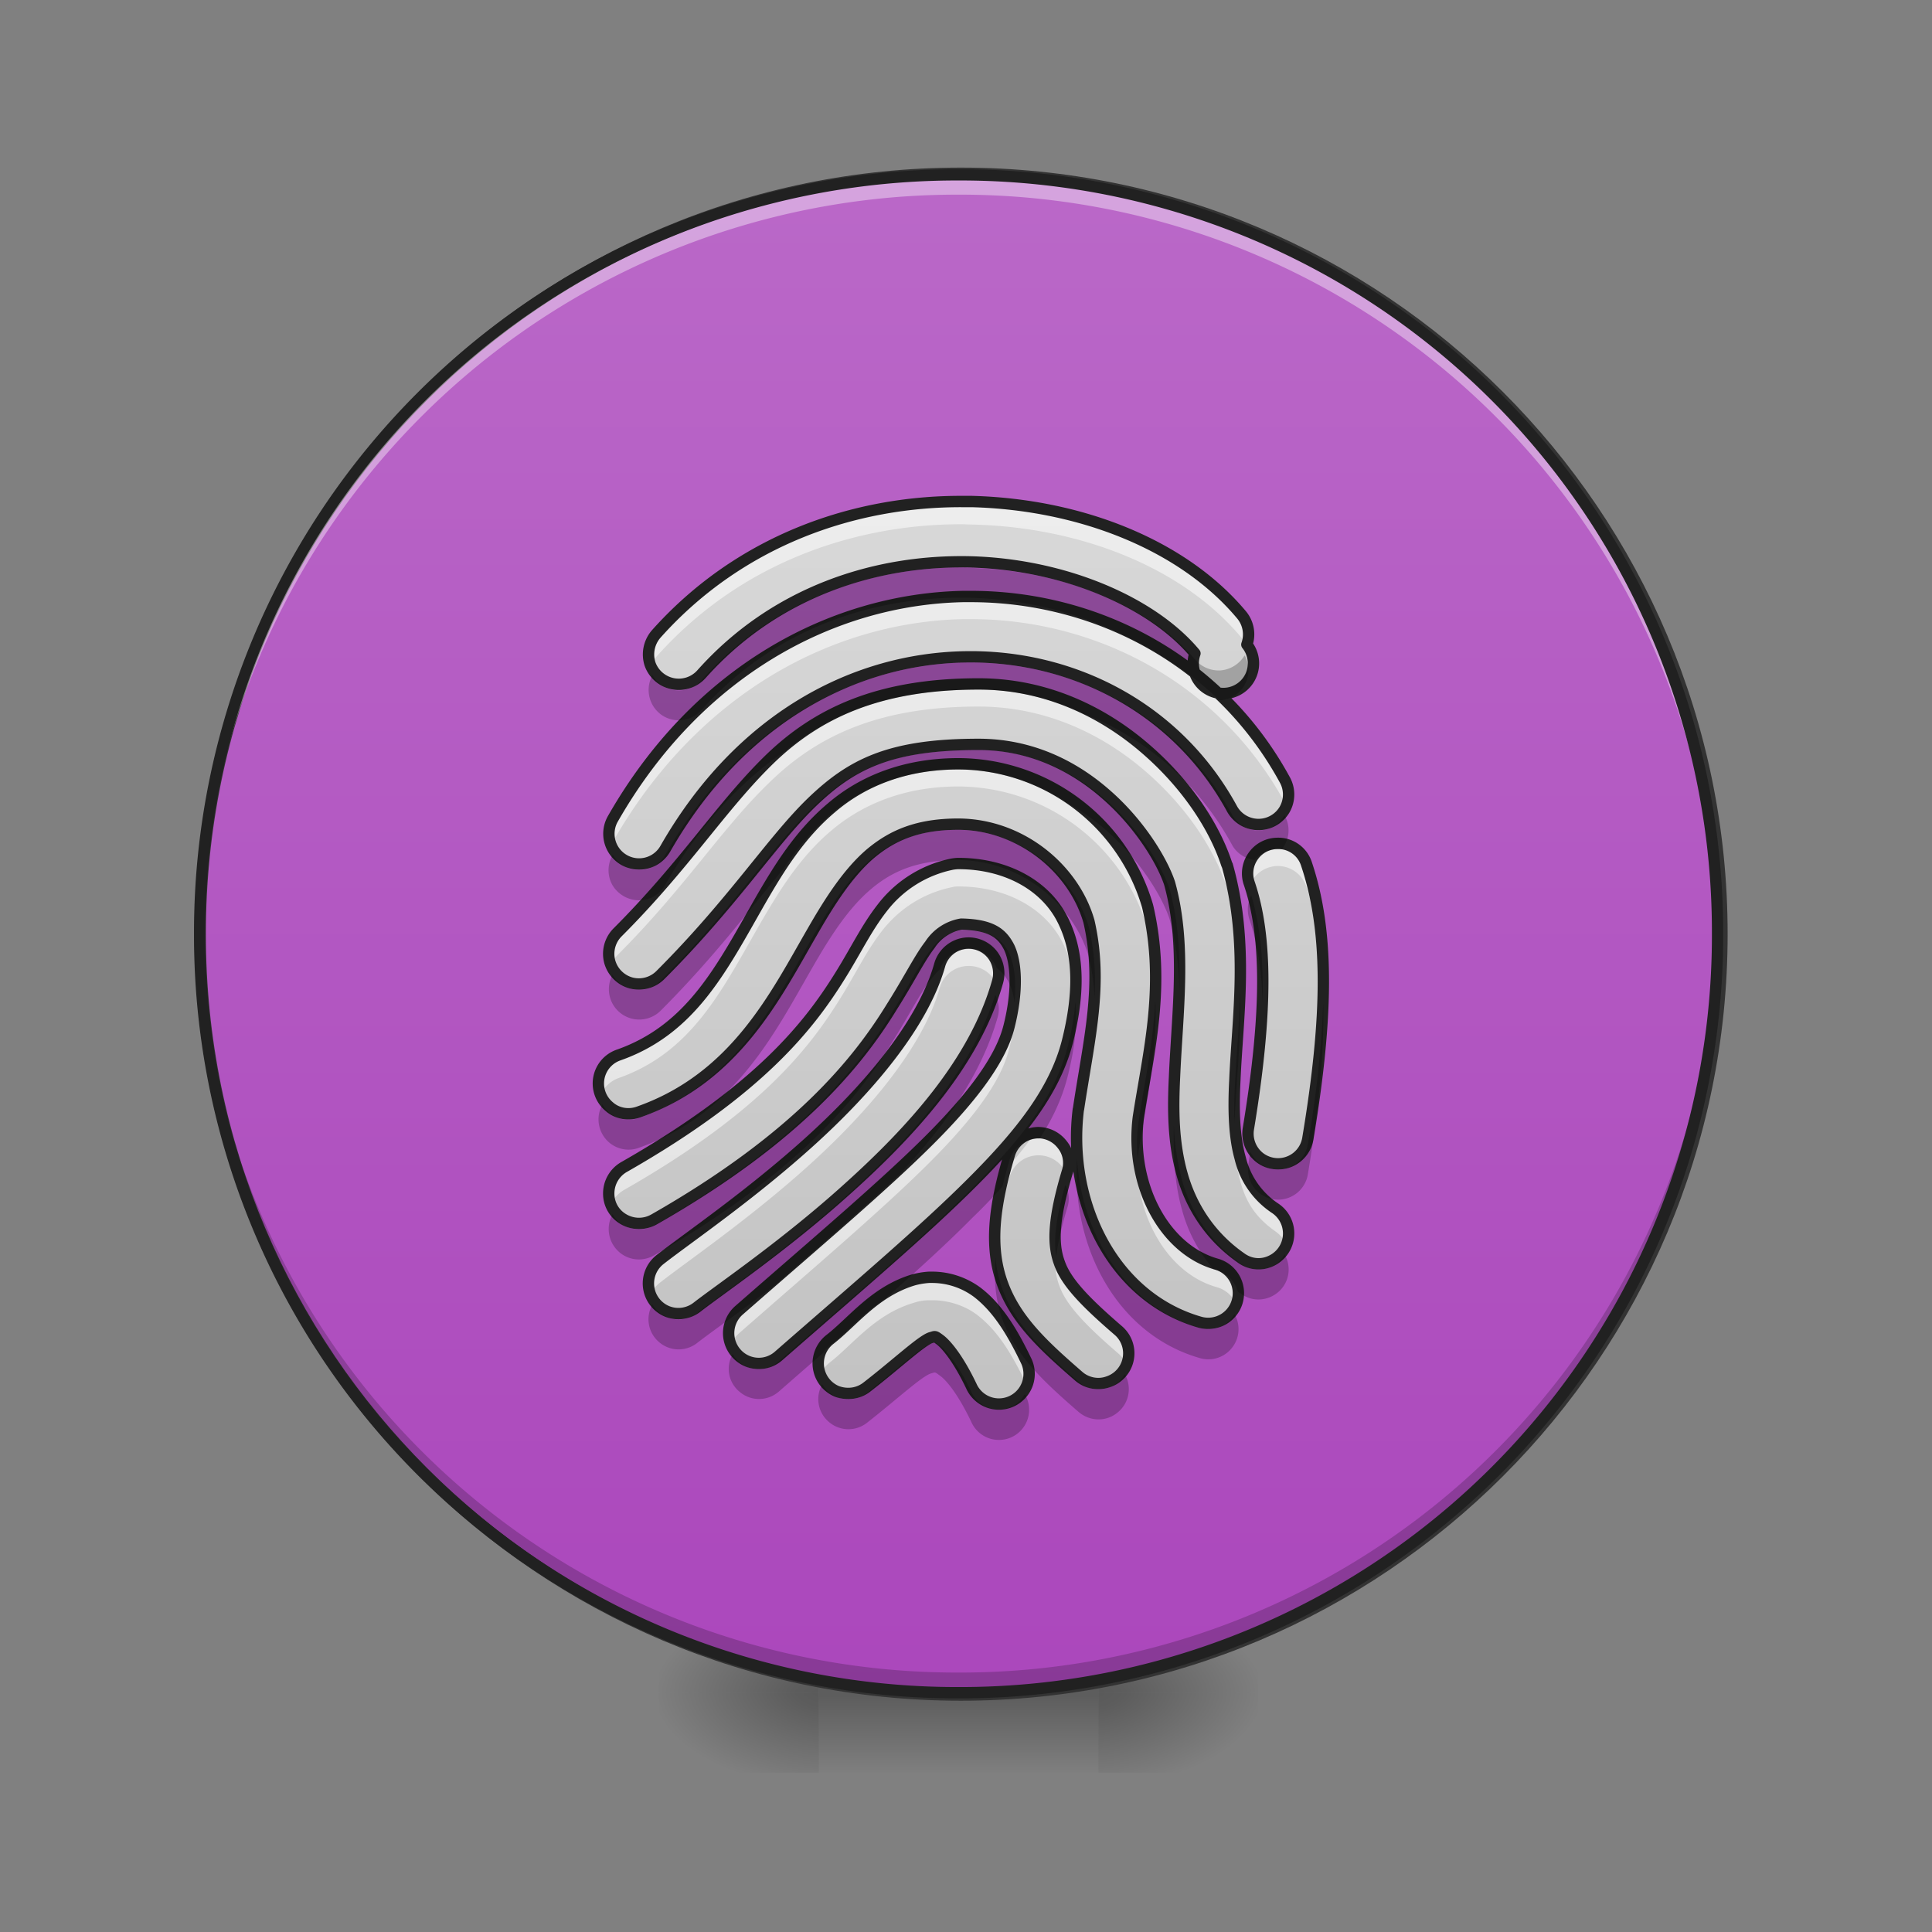 <svg xmlns="http://www.w3.org/2000/svg" width="24" height="24"><rect width="100%" height="100%" fill="#808080" stroke="none"/><defs><radialGradient id="a" gradientUnits="userSpaceOnUse" cx="450.909" cy="189.579" fx="450.909" fy="189.579" r="21.167" gradientTransform="matrix(0 -.059 -.105 0 33.392 47.696)"><stop offset="0" stop-opacity=".314"/><stop offset=".222" stop-opacity=".275"/><stop offset="1" stop-opacity="0"/></radialGradient><radialGradient id="b" gradientUnits="userSpaceOnUse" cx="450.909" cy="189.579" fx="450.909" fy="189.579" r="21.167" gradientTransform="matrix(0 .059 .105 0 -9.578 -5.646)"><stop offset="0" stop-opacity=".314"/><stop offset=".222" stop-opacity=".275"/><stop offset="1" stop-opacity="0"/></radialGradient><radialGradient id="c" gradientUnits="userSpaceOnUse" cx="450.909" cy="189.579" fx="450.909" fy="189.579" r="21.167" gradientTransform="matrix(0 -.059 .105 0 -9.578 47.696)"><stop offset="0" stop-opacity=".314"/><stop offset=".222" stop-opacity=".275"/><stop offset="1" stop-opacity="0"/></radialGradient><radialGradient id="d" gradientUnits="userSpaceOnUse" cx="450.909" cy="189.579" fx="450.909" fy="189.579" r="21.167" gradientTransform="matrix(0 .059 -.105 0 33.392 -5.646)"><stop offset="0" stop-opacity=".314"/><stop offset=".222" stop-opacity=".275"/><stop offset="1" stop-opacity="0"/></radialGradient><linearGradient id="e" gradientUnits="userSpaceOnUse" x1="255.323" y1="233.5" x2="255.323" y2="254.667" gradientTransform="matrix(.01 0 0 .047 9.349 10.08)"><stop offset="0" stop-opacity=".275"/><stop offset="1" stop-opacity="0"/></linearGradient><linearGradient id="f" gradientUnits="userSpaceOnUse" x1="254" y1="-168.667" x2="254" y2="233.5"><stop offset="0" stop-color="#ba68c8"/><stop offset="1" stop-color="#ab47bc"/></linearGradient><linearGradient id="g" gradientUnits="userSpaceOnUse" x1="960" y1="1695.118" x2="960" y2="175.118" gradientTransform="matrix(.012 0 0 .012 0 0)"><stop offset="0" stop-color="#bdbdbd"/><stop offset="1" stop-color="#e0e0e0"/></linearGradient></defs><path d="M13.645 21.027h1.984v-.996h-1.984zm0 0" fill="url(#a)"/><path d="M10.172 21.027H8.187v.993h1.985zm0 0" fill="url(#b)"/><path d="M10.172 21.027H8.187v-.996h1.985zm0 0" fill="url(#c)"/><path d="M13.645 21.027h1.984v.993h-1.984zm0 0" fill="url(#d)"/><path d="M10.172 20.777h3.473v1.243h-3.473zm0 0" fill="url(#e)"/><path d="M253.976-168.671c111.072 0 201.147 89.991 201.147 201.064s-90.075 201.148-201.147 201.148c-110.99 0-201.064-90.075-201.064-201.148s90.074-201.064 201.064-201.064zm0 0" transform="matrix(.047 0 0 .047 0 10.08)" fill="url(#f)" stroke-width="3" stroke-linecap="round" stroke="#333"/><path d="M11.906 20.965a9.408 9.408 0 0 1-9.426-9.43v-.09a9.404 9.404 0 0 0 9.426 9.332 9.402 9.402 0 0 0 9.426-9.332c0 .032.004.063.004.09a9.41 9.41 0 0 1-9.43 9.43zm0 0" fill-opacity=".196"/><path d="M11.906 2.234a9.404 9.404 0 0 0-9.426 9.52 9.408 9.408 0 0 1 9.426-9.336 9.405 9.405 0 0 1 9.426 9.336c0-.031.004-.063.004-.094a9.408 9.408 0 0 0-9.43-9.426zm0 0" fill="#fff" fill-opacity=".392"/><path d="M11.906 2.102a9.48 9.48 0 0 0-9.496 9.496 9.48 9.48 0 0 0 9.496 9.5 9.48 9.48 0 0 0 9.5-9.5 9.48 9.48 0 0 0-9.5-9.496zm0 .14a9.335 9.335 0 0 1 9.36 9.356 9.336 9.336 0 0 1-9.36 9.359 9.335 9.335 0 0 1-9.355-9.36 9.334 9.334 0 0 1 9.355-9.355zm0 0" fill="#212121"/><path d="M11.945 6.23c-1.328-.003-2.75.477-3.793 1.645a.388.388 0 0 0-.078.371.379.379 0 0 0 .64.129c.911-1.023 2.161-1.422 3.34-1.395 1.18.032 2.266.508 2.79 1.137a.374.374 0 1 0 .645-.11.378.378 0 0 0-.067-.37c-.719-.86-1.988-1.371-3.352-1.407h-.125zm.094 1.18h-.078c-1.617.035-3.297.922-4.348 2.762a.374.374 0 1 0 .652.371C9.2 8.91 10.618 8.187 11.978 8.16c1.359-.027 2.648.645 3.324 1.883a.376.376 0 0 0 .652.02.376.376 0 0 0 .004-.38c-.8-1.468-2.328-2.28-3.918-2.273zm.117 1.086c-1.246 0-2.011.367-2.601.941-.594.579-1.043 1.305-1.883 2.145a.378.378 0 0 0-.098.363.38.38 0 0 0 .266.266.378.378 0 0 0 .363-.098c.899-.898 1.379-1.656 1.871-2.136.496-.48.969-.73 2.082-.73.64 0 1.172.26 1.582.62.41.356.692.813.79 1.102.214.765.097 1.601.062 2.414-.02.41-.016.812.094 1.203.109.39.34.766.73 1.039.11.082.25.098.375.04a.376.376 0 0 0 .055-.652 1.034 1.034 0 0 1-.438-.626c-.074-.262-.086-.59-.066-.969.031-.758.18-1.7-.094-2.668-.004-.004-.004-.008-.008-.016-.148-.453-.488-.984-1.008-1.433-.52-.45-1.226-.805-2.074-.805zm-.25.992c-.664 0-1.191.215-1.578.547-.39.328-.648.746-.887 1.16-.472.825-.847 1.59-1.754 1.91a.374.374 0 0 0-.12.641c.101.09.245.113.37.066 1.204-.425 1.7-1.453 2.157-2.242.226-.394.449-.734.719-.965.269-.226.582-.367 1.093-.367.778.004 1.434.555 1.621 1.207.18.782 0 1.47-.129 2.328l-.003.012c-.141 1.145.425 2.328 1.511 2.64a.375.375 0 1 0 .203-.722c-.648-.183-1.074-.984-.968-1.824.125-.813.343-1.637.117-2.613l-.004-.016a2.457 2.457 0 0 0-2.344-1.762h-.004zm3.953.989a.369.369 0 0 0-.293.16.37.37 0 0 0-.046.336c.218.648.23 1.582-.012 3.047a.378.378 0 0 0 .129.351.375.375 0 0 0 .61-.23c.253-1.516.265-2.567-.017-3.407a.368.368 0 0 0-.37-.257zm-3.953.25c-.023 0-.047.003-.074.007a1.46 1.46 0 0 0-.875.547c-.195.25-.324.524-.516.832-.382.617-.996 1.418-2.687 2.383a.378.378 0 0 0-.191.328.365.365 0 0 0 .187.324.378.378 0 0 0 .375 0c1.781-1.015 2.531-1.953 2.953-2.64.215-.34.348-.61.473-.77a.577.577 0 0 1 .39-.258c.371.008.504.11.594.286.09.187.113.535 0 .984-.094.379-.414.836-.984 1.406-.57.57-1.375 1.25-2.371 2.121a.377.377 0 0 0-.035.532.372.372 0 0 0 .527.035c.992-.867 1.8-1.551 2.406-2.157.61-.609 1.031-1.148 1.184-1.757.136-.547.16-1.063-.059-1.5-.215-.434-.707-.703-1.297-.703zm.114.988a.375.375 0 0 0-.348.277c-.211.742-.899 1.547-1.633 2.207-.734.66-1.48 1.168-1.836 1.446a.376.376 0 0 0 .09.648.376.376 0 0 0 .371-.059c.297-.23 1.098-.773 1.875-1.476.781-.703 1.57-1.563 1.852-2.559a.38.38 0 0 0-.063-.34.378.378 0 0 0-.308-.144zm.87 2.355a.38.38 0 0 0-.35.274c-.196.652-.25 1.152-.087 1.601.164.45.504.766.945 1.149.102.09.247.117.372.07a.373.373 0 0 0 .117-.64c-.422-.364-.645-.602-.727-.837-.086-.234-.078-.539.098-1.128a.359.359 0 0 0-.059-.336.38.38 0 0 0-.308-.153zm-1.308 1.797h-.039a.98.98 0 0 0-.191.031c-.48.141-.754.516-1.04.739a.377.377 0 0 0 .086.648c.13.047.27.027.375-.058.364-.282.676-.575.79-.61.058-.015.042-.027.12.031.079.063.223.235.383.57a.375.375 0 1 0 .676-.324c-.187-.39-.367-.66-.601-.84a.942.942 0 0 0-.559-.187zm0 0" fill="url(#g)"/><path d="M11.945 6.23c-1.328-.003-2.75.477-3.793 1.645a.383.383 0 0 0-.066.395.39.39 0 0 1 .066-.11c1.043-1.172 2.465-1.648 3.793-1.648.04 0 .082.004.125.004 1.364.03 2.633.543 3.352 1.406a.431.431 0 0 1 .058.101.377.377 0 0 0-.058-.386c-.719-.86-1.988-1.371-3.352-1.407h-.125zm.094 1.18h-.078c-1.617.035-3.297.922-4.348 2.762a.382.382 0 0 0-.023.332c.008-.02.015-.031.023-.047 1.051-1.84 2.73-2.73 4.348-2.766h.078c1.59-.007 3.117.809 3.918 2.274a.38.38 0 0 1 .02.043.352.352 0 0 0-.02-.324 4.184 4.184 0 0 0-.918-1.157.376.376 0 0 1-.195-.125 1.75 1.75 0 0 0-.117-.129 4.52 4.52 0 0 0-2.688-.863zm.117 1.086c-1.246 0-2.011.367-2.601.941-.594.579-1.043 1.305-1.883 2.145a.373.373 0 0 0-.082.406.433.433 0 0 1 .082-.125c.84-.84 1.289-1.566 1.883-2.14.59-.578 1.355-.946 2.601-.946.848 0 1.555.356 2.074.805.52.45.86.98 1.008 1.438.004.003.004.011.008.015.11.395.152.785.16 1.156a4.79 4.79 0 0 0-.16-1.441c-.004-.004-.004-.008-.008-.016-.148-.453-.488-.984-1.008-1.433-.52-.45-1.226-.805-2.074-.805zm0 1.031c-.96 0-1.445.188-1.875.547-.363.324-.61.727-.84 1.121-.472.825-.847 1.59-1.754 1.91a.38.38 0 0 0-.226.497.389.389 0 0 1 .226-.211c.907-.32 1.282-1.09 1.754-1.914.239-.41.496-.832.887-1.16.387-.329.914-.547 1.578-.547h.004a2.461 2.461 0 0 1 2.344 1.761c0 .008.004.012.004.02.058.254.09.5.097.738a4.104 4.104 0 0 0-.097-1.023l-.004-.016a2.473 2.473 0 0 0-1.828-1.707 3.116 3.116 0 0 0-.27-.016zm3.703.95c-.015 0-.03 0-.05.003a.354.354 0 0 1-.114.04.38.38 0 0 0-.175.453c.003.007.003.015.007.02a.38.38 0 0 1 .332-.235.375.375 0 0 1 .371.262c.13.382.196.812.207 1.312.012-.621-.054-1.14-.207-1.598a.368.368 0 0 0-.37-.257zm-3.953.25c-.023 0-.047.003-.074.007a1.46 1.46 0 0 0-.875.547c-.195.25-.324.524-.516.832-.382.617-.996 1.418-2.687 2.383a.375.375 0 0 0-.164.469.375.375 0 0 1 .164-.184c1.691-.965 2.305-1.765 2.687-2.383.192-.308.32-.582.516-.835.195-.25.488-.465.875-.543.027-.008.05-.008.074-.008.59 0 1.082.27 1.297.703.094.187.145.394.16.61.02-.321-.023-.622-.16-.895-.215-.434-.707-.703-1.297-.703zm.035 1.039a.81.81 0 0 0-.171.054.36.36 0 0 0-.098.172c-.211.742-.899 1.547-1.633 2.207-.734.66-1.48 1.168-1.836 1.446a.382.382 0 0 0-.121.44.369.369 0 0 1 .121-.155c.356-.278 1.102-.785 1.836-1.446.734-.66 1.422-1.468 1.633-2.207A.37.37 0 0 1 12.02 12a.373.373 0 0 1 .363.234c.004-.011.004-.023.008-.035a.369.369 0 0 0-.098-.379.932.932 0 0 0-.352-.054zm2.711.421c-.007.395-.047.801-.062 1.196-.008.16-.012.32-.008.48 0-.066.004-.133.008-.195.02-.492.074-.992.062-1.48zm-1.05.09c-.02.473-.122.95-.204 1.496l-.003.012c-.02.164-.024.328-.016.492.004-.07.008-.14.016-.207 0-.004.003-.008.003-.011.098-.657.227-1.211.204-1.782zm2.082.055a11.796 11.796 0 0 1-.176 1.688.343.343 0 0 0 .015.187c.122-.758.172-1.371.16-1.875zm-3.079.004a2.623 2.623 0 0 1-.07.414c-.094.379-.414.836-.984 1.406-.57.57-1.375 1.25-2.371 2.121a.38.38 0 0 0-.102.426.406.406 0 0 1 .102-.14c.996-.872 1.8-1.555 2.37-2.125.571-.57.891-1.024.985-1.407a2.12 2.12 0 0 0 .07-.695zm2.727 1.504c-.008.32.008.601.074.828.07.262.188.453.438.629a.38.38 0 0 1 .136.168.376.376 0 0 0-.136-.453 1.034 1.034 0 0 1-.438-.625 2.285 2.285 0 0 1-.074-.547zm-2.441.23c-.012 0-.024.004-.036.004-.109.156-.23.309-.37.469-.098.363-.141.676-.122.965.016-.266.078-.555.176-.88a.375.375 0 0 1 .711-.038c.004-.008.004-.02.008-.031a.359.359 0 0 0-.059-.336.38.38 0 0 0-.308-.153zm1.238.203c-.055.797.36 1.536.98 1.715a.37.37 0 0 1 .25.219.386.386 0 0 0-.062-.387l-.082-.07a.432.432 0 0 0-.106-.047c-.543-.156-.933-.746-.98-1.43zM13.113 15.5c-.02.2 0 .348.047.473.082.23.305.472.727.836.047.039.086.09.11.144a.375.375 0 0 0-.11-.43c-.422-.363-.645-.601-.727-.835a.878.878 0 0 1-.047-.188zm-1.531.367h-.039a.98.98 0 0 0-.191.031c-.48.141-.754.516-1.04.739a.377.377 0 0 0-.12.441.369.369 0 0 1 .12-.156c.286-.223.56-.598 1.04-.738a.614.614 0 0 1 .191-.032h.039c.188 0 .395.059.559.184.234.18.414.45.601.844l.012.023a.386.386 0 0 0-.012-.308c-.187-.391-.367-.66-.601-.84a.942.942 0 0 0-.559-.188zm0 0" fill="#fff" fill-opacity=".533"/><path d="M11.945 6.23c-1.328-.003-2.75.477-3.793 1.645a.388.388 0 0 0-.078.371.379.379 0 0 0 .64.129c.911-1.023 2.161-1.422 3.34-1.395 1.18.032 2.266.508 2.79 1.137a.374.374 0 1 0 .645-.11.378.378 0 0 0-.067-.37c-.719-.86-1.988-1.371-3.352-1.407h-.125zm.094 1.18h-.078c-1.617.035-3.297.922-4.348 2.762a.374.374 0 1 0 .652.371C9.2 8.91 10.618 8.187 11.978 8.16c1.359-.027 2.648.645 3.324 1.883a.376.376 0 0 0 .652.02.376.376 0 0 0 .004-.38c-.8-1.468-2.328-2.28-3.918-2.273zm.117 1.086c-1.246 0-2.011.367-2.601.941-.594.579-1.043 1.305-1.883 2.145a.378.378 0 0 0-.098.363.38.38 0 0 0 .266.266.378.378 0 0 0 .363-.098c.899-.898 1.379-1.656 1.871-2.136.496-.48.969-.73 2.082-.73.64 0 1.172.26 1.582.62.41.356.692.813.79 1.102.214.765.097 1.601.062 2.414-.02.41-.016.812.094 1.203.109.39.34.766.73 1.039.11.082.25.098.375.039a.376.376 0 0 0 .055-.652 1.034 1.034 0 0 1-.438-.625c-.074-.262-.086-.59-.066-.97.031-.757.18-1.698-.094-2.667-.004-.004-.004-.008-.008-.016-.148-.453-.488-.984-1.008-1.433-.52-.45-1.226-.805-2.074-.805zm-.25.992c-.664 0-1.191.215-1.578.547-.39.328-.648.746-.887 1.16-.472.825-.847 1.59-1.754 1.91a.374.374 0 0 0-.12.641c.101.09.245.113.37.066 1.204-.425 1.7-1.453 2.157-2.242.226-.394.449-.734.718-.965.27-.226.583-.367 1.094-.367.778.004 1.434.555 1.621 1.207.18.782 0 1.469-.129 2.328l-.003.012c-.141 1.145.425 2.328 1.511 2.64a.375.375 0 1 0 .203-.722c-.648-.184-1.074-.984-.968-1.824.125-.813.343-1.637.117-2.613l-.004-.016a2.457 2.457 0 0 0-2.344-1.762h-.004zm3.953.989a.369.369 0 0 0-.293.16.37.37 0 0 0-.047.336c.22.648.231 1.582-.011 3.047a.378.378 0 0 0 .129.351.375.375 0 0 0 .61-.23c.253-1.516.265-2.567-.017-3.407a.368.368 0 0 0-.37-.257zm-3.953.25c-.023 0-.047.003-.074.007a1.46 1.46 0 0 0-.875.547c-.195.25-.324.524-.516.832-.382.617-.996 1.418-2.687 2.383a.378.378 0 0 0-.192.328.365.365 0 0 0 .188.324.378.378 0 0 0 .375 0c1.781-1.015 2.531-1.953 2.953-2.64.215-.34.348-.61.473-.77a.577.577 0 0 1 .39-.258c.371.008.504.11.594.286.09.187.113.535 0 .984-.094.379-.414.836-.984 1.406-.57.57-1.375 1.25-2.371 2.121a.377.377 0 0 0-.035.532.372.372 0 0 0 .527.035c.992-.867 1.8-1.551 2.406-2.157.61-.609 1.031-1.148 1.184-1.757.136-.547.16-1.063-.059-1.5-.215-.434-.707-.703-1.297-.703zm.114.988a.375.375 0 0 0-.348.277c-.211.742-.899 1.547-1.633 2.207-.734.66-1.48 1.168-1.836 1.445a.376.376 0 0 0 .09.649.376.376 0 0 0 .371-.059c.297-.23 1.098-.773 1.875-1.476.781-.703 1.57-1.563 1.852-2.559a.38.38 0 0 0-.063-.34.378.378 0 0 0-.308-.144zm.87 2.355a.38.38 0 0 0-.351.274c-.195.652-.25 1.152-.086 1.601.164.45.504.766.945 1.149.102.09.247.117.372.07a.373.373 0 0 0 .117-.64c-.422-.364-.645-.602-.727-.837-.086-.234-.078-.539.098-1.128a.359.359 0 0 0-.059-.336.38.38 0 0 0-.308-.153zm-1.308 1.797h-.04a.98.98 0 0 0-.19.031c-.48.141-.754.516-1.04.739a.377.377 0 0 0 .086.648c.13.047.27.027.375-.058.364-.282.676-.575.79-.61.058-.015.042-.027.12.031.079.063.223.235.383.57a.375.375 0 1 0 .676-.324c-.187-.39-.367-.66-.601-.84a.942.942 0 0 0-.559-.187zm0 0" fill="none" stroke-width=".141" stroke-linecap="round" stroke-linejoin="round" stroke="#212121"/><path d="M11.941 7.05c-1.144 0-2.343.403-3.226 1.4a.378.378 0 0 1-.61-.063.38.38 0 0 0 .11.492c.156.11.37.086.5-.059.91-1.023 2.16-1.422 3.34-1.394.722.02 1.41.207 1.957.492.414.2.8.46 1.136.781a.369.369 0 0 0 .313-.191.373.373 0 0 0 0-.367.386.386 0 0 1-.297.187.387.387 0 0 1-.32-.137c-.524-.629-1.61-1.109-2.79-1.136-.038 0-.074-.004-.113-.004zm.098 1.18h-.062c-1.36.032-2.778.754-3.711 2.387a.378.378 0 0 1-.329.192.376.376 0 0 1-.324-.192.376.376 0 0 0-.004.38c.07.116.196.187.332.187a.372.372 0 0 0 .325-.196c.418-.73.933-1.281 1.496-1.664.566-.469 1.293-.758 2.394-.758.485 0 .926.118 1.309.301.762.301 1.414.852 1.836 1.621.054.106.164.18.285.196a.373.373 0 0 1 .336-.133.372.372 0 0 0 .035-.422v-.004a.376.376 0 0 1-.332.191.378.378 0 0 1-.324-.203c-.668-1.218-1.926-1.886-3.262-1.883zm.117 1.086c-1.113 0-1.586.254-2.082.735-.492.476-.972 1.238-1.87 2.133a.368.368 0 0 1-.317.109.381.381 0 0 1-.278-.184.377.377 0 0 0 .594.45c.692-.692 1.137-1.301 1.531-1.766a3.28 3.28 0 0 1 .594-.688c.387-.328.914-.546 1.578-.546h.004c.512.004.98.164 1.371.43.168.093.32.202.457.323.41.356.692.81.79 1.102.081.29.113.586.124.89.008-.429-.011-.859-.125-1.265-.097-.289-.379-.746-.789-1.101-.41-.356-.941-.622-1.582-.622zm-.25.993c-.511 0-.824.14-1.094.37-.269.227-.492.567-.718.962-.457.789-.953 1.82-2.156 2.246a.373.373 0 0 1-.454-.168.378.378 0 0 0 .04.43c.101.12.269.164.413.109 1.204-.426 1.7-1.453 2.157-2.242.226-.395.449-.735.719-.965.269-.23.582-.367 1.093-.367.778.004 1.434.554 1.621 1.207.04.171.063.34.07.504.016-.29 0-.575-.07-.875-.187-.653-.843-1.204-1.62-1.211zm3.637.812a.391.391 0 0 0-.023.297c.097.285.152.621.164 1.035.015-.55-.036-.98-.141-1.332zm-3.602.434c-.199.043-.277.11-.39.258-.125.156-.258.425-.473.769-.422.684-1.172 1.621-2.953 2.64a.365.365 0 0 1-.285.036.36.36 0 0 1-.23-.176.379.379 0 0 0 .062.453.372.372 0 0 0 .453.059c1.781-1.02 2.531-1.953 2.953-2.64.215-.34.348-.61.473-.77a.909.909 0 0 1 .125-.141.374.374 0 0 1 .344-.254c.16-.008.304.09.363.238a.5.5 0 0 1 .152.184.745.745 0 0 1 .067.246c.027-.273-.004-.488-.067-.617-.09-.18-.223-.281-.594-.285zm3.465.761c-.011.422-.05.817-.066 1.176-.008.164-.012.32-.004.465 0-.031 0-.062.004-.094.02-.46.082-.988.066-1.547zm-3.043.043c-.304.961-1.066 1.79-1.824 2.473-.777.7-1.578 1.246-1.875 1.477a.376.376 0 0 1-.559-.105.371.371 0 0 0 .082.468.372.372 0 0 0 .477.008c.176-.137.535-.387.961-.715.598-.524 1.117-.973 1.543-1.371.543-.574 1.016-1.227 1.223-1.95a.365.365 0 0 0-.028-.285zm1.989.047c-.024.543-.137 1.047-.211 1.547-.02.149-.02.297-.008.438.004-.02.004-.043.008-.067.093-.613.242-1.23.21-1.918zm-.993.04c-.015.179-.046.367-.097.558-.153.61-.575 1.148-1.184 1.754-.605.61-1.414 1.293-2.406 2.156a.38.38 0 0 1-.309.09.375.375 0 0 1-.261-.184.368.368 0 0 0 .09.473c.14.117.343.113.48-.004l.55-.48a.358.358 0 0 1 .09-.098c.208-.16.407-.402.68-.574.414-.364.778-.696 1.086-1.008a6.88 6.88 0 0 0 .375-.39c.024-.102.055-.212.086-.321a.375.375 0 0 1 .352-.273h.023c.164-.25.281-.504.348-.77.082-.324.125-.637.097-.93zm3.079.003a13.118 13.118 0 0 1-.192 1.766.377.377 0 0 1-.324.312.378.378 0 0 1-.39-.222c-.009.05-.016.105-.024.156a.382.382 0 0 0 .129.355.375.375 0 0 0 .61-.23c.14-.84.206-1.54.19-2.137zm-1.856 1.524c-.008.359.004.714.102 1.058.07.262.199.512.39.735l.035.011c.133.036.23.137.266.266a.14.14 0 0 0 .04.027c.14.106.335.094.468-.023a.37.37 0 0 0 .074-.465.353.353 0 0 1-.246.18.365.365 0 0 1-.297-.063 1.86 1.86 0 0 1-.73-1.039 3.143 3.143 0 0 1-.102-.687zm-1.203.422c-.07 1.093.492 2.18 1.527 2.476a.373.373 0 0 0 .399-.129.372.372 0 0 0 .03-.418.369.369 0 0 1-.429.172c-.918-.262-1.465-1.144-1.527-2.101zm-.145.324c-.12.422-.148.687-.113.89.02-.16.063-.359.137-.605a.364.364 0 0 0-.024-.285zm-.867.902c-.023.281 0 .531.086.77.164.449.504.765.945 1.148.141.121.344.125.485.008a.374.374 0 0 0 .09-.477.375.375 0 0 1-.575.094c-.441-.379-.78-.7-.945-1.148a1.482 1.482 0 0 1-.086-.395zm-.758 1.055c-.011 0-.02.008-.046.015-.114.036-.426.325-.79.61a.376.376 0 0 1-.559-.105.371.371 0 0 0 .083.468.372.372 0 0 0 .476.008c.364-.285.676-.574.79-.61.058-.015.042-.027.12.032.079.058.223.234.383.57a.375.375 0 1 0 .676-.324c-.004-.008-.008-.016-.012-.02a.366.366 0 0 1-.34.188.37.37 0 0 1-.324-.219c-.16-.332-.304-.508-.382-.566-.043-.035-.059-.043-.075-.047zm0 0" fill-opacity=".235"/></svg>